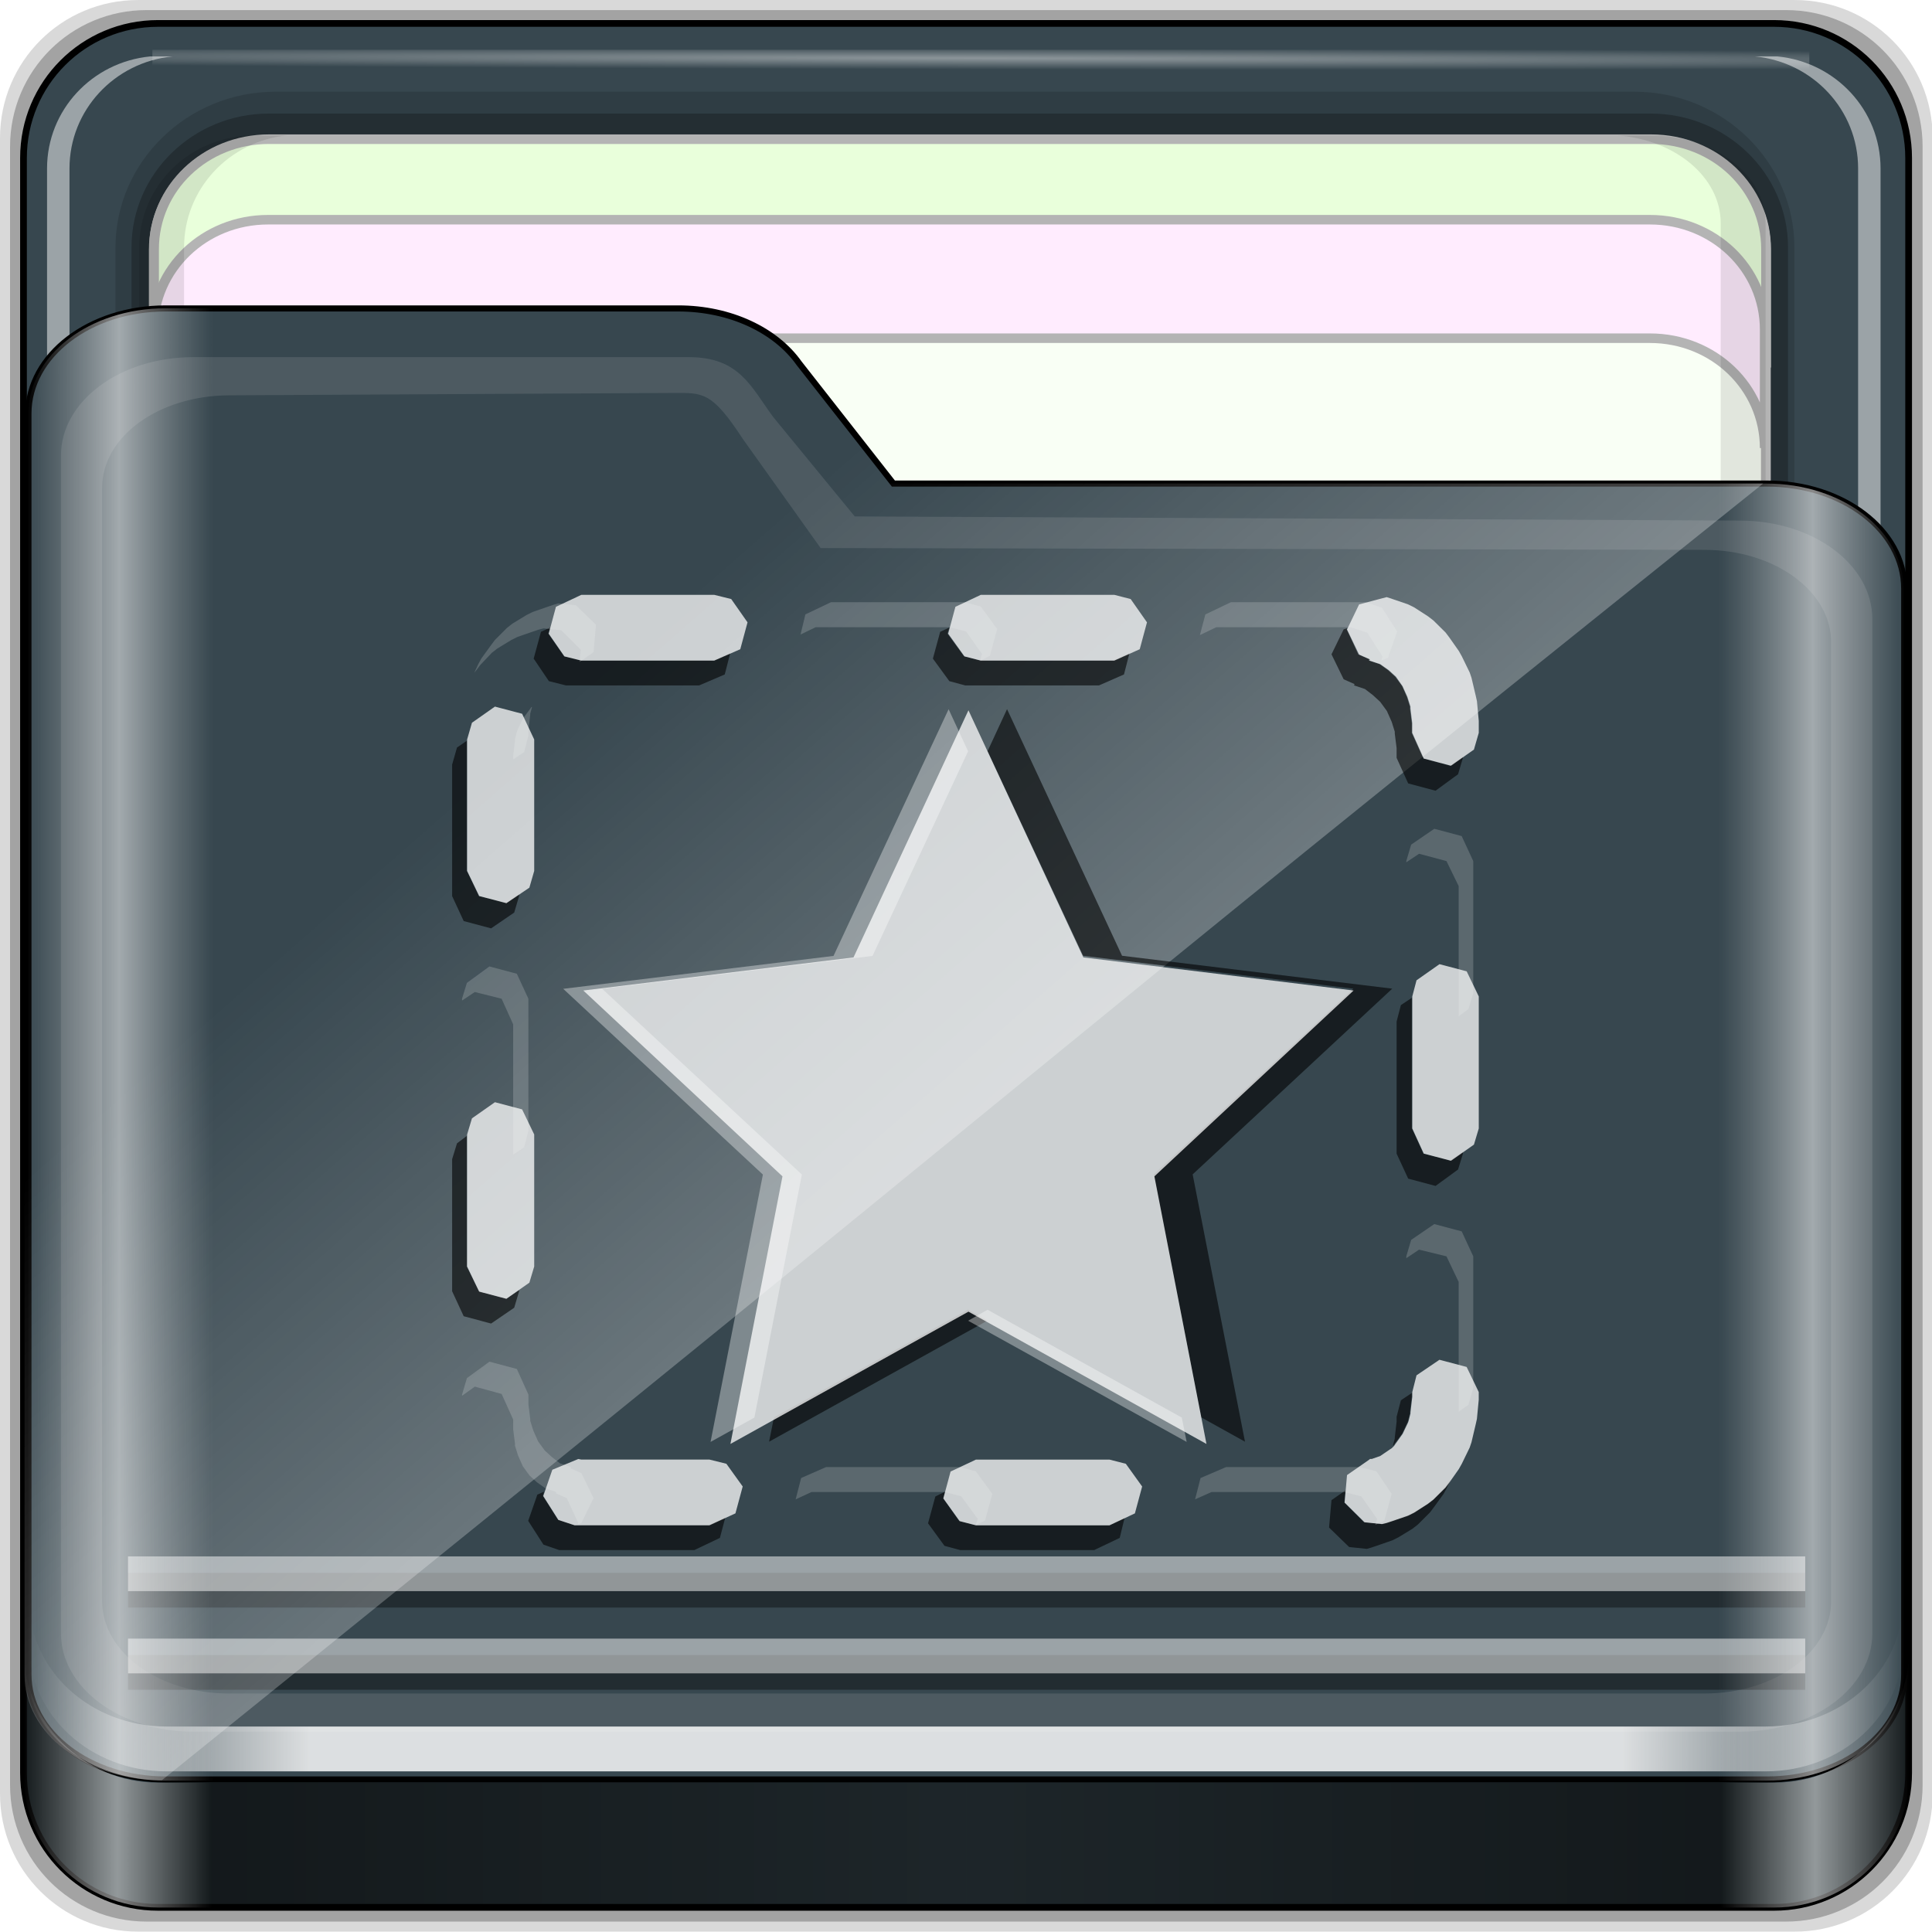 <?xml version="1.0" encoding="UTF-8" standalone="no"?>
<!-- Created with Inkscape (http://www.inkscape.org/) -->

<svg
   xmlns:dc="http://purl.org/dc/elements/1.1/"
   xmlns:cc="http://creativecommons.org/ns#"
   xmlns:rdf="http://www.w3.org/1999/02/22-rdf-syntax-ns#"
   xmlns:svg="http://www.w3.org/2000/svg"
   xmlns="http://www.w3.org/2000/svg"
   xmlns:xlink="http://www.w3.org/1999/xlink"
   xmlns:sodipodi="http://sodipodi.sourceforge.net/DTD/sodipodi-0.dtd"
   xmlns:inkscape="http://www.inkscape.org/namespaces/inkscape"
   width="96"
   height="96"
   id="svg7783"
   version="1.1"
   inkscape:version="0.91 r13725"
   sodipodi:docname="folder-templates.svg">
  <defs
     id="defs7785">
    <linearGradient
       inkscape:collect="always"
       id="linearGradient6651">
      <stop
         style="stop-color:#000000;stop-opacity:1;"
         offset="0"
         id="stop6653" />
      <stop
         style="stop-color:#000000;stop-opacity:0;"
         offset="1"
         id="stop6655" />
    </linearGradient>
    <radialGradient
       inkscape:collect="always"
       xlink:href="#linearGradient3904"
       id="radialGradient3885"
       gradientUnits="userSpaceOnUse"
       gradientTransform="matrix(1.699,0.004,-9.9578932e-5,0.014,-31.242,-184.992)"
       cx="44.659"
       cy="-187.511"
       fx="44.659"
       fy="-187.511"
       r="36.916" />
    <linearGradient
       inkscape:collect="always"
       id="linearGradient3904">
      <stop
         style="stop-color:#ffffff;stop-opacity:1;"
         offset="0"
         id="stop3906" />
      <stop
         style="stop-color:#ffffff;stop-opacity:0;"
         offset="1"
         id="stop3908" />
    </linearGradient>
    <linearGradient
       id="linearGradient3832">
      <stop
         style="stop-color:#d8d8d8;stop-opacity:0;"
         offset="0"
         id="stop3834" />
      <stop
         id="stop3842"
         offset="0.05"
         style="stop-color:#ffffff;stop-opacity:1;" />
      <stop
         style="stop-color:#d8d8d8;stop-opacity:0;"
         offset="0.1"
         id="stop3846" />
      <stop
         id="stop3840"
         offset="0.5"
         style="stop-color:#d8d8d8;stop-opacity:0;" />
      <stop
         style="stop-color:#d8d8d8;stop-opacity:0;"
         offset="0.9"
         id="stop3844" />
      <stop
         id="stop3848"
         offset="0.95"
         style="stop-color:#ffffff;stop-opacity:1;" />
      <stop
         style="stop-color:#d8d8d8;stop-opacity:0;"
         offset="1"
         id="stop3836" />
    </linearGradient>
    <filter
       color-interpolation-filters="sRGB"
       inkscape:collect="always"
       id="filter4139">
      <feGaussianBlur
         inkscape:collect="always"
         stdDeviation="0.794"
         id="feGaussianBlur4141" />
    </filter>
    <linearGradient
       inkscape:collect="always"
       xlink:href="#linearGradient4188"
       id="linearGradient3891"
       gradientUnits="userSpaceOnUse"
       gradientTransform="translate(0,-2)"
       x1="6.25"
       y1="80.625"
       x2="89.75"
       y2="80.625" />
    <linearGradient
       id="linearGradient4188">
      <stop
         style="stop-color:#ffffff;stop-opacity:0;"
         offset="0"
         id="stop4190" />
      <stop
         id="stop4198"
         offset="0.15"
         style="stop-color:#ffffff;stop-opacity:1;" />
      <stop
         id="stop4196"
         offset="0.85"
         style="stop-color:#ffffff;stop-opacity:1;" />
      <stop
         style="stop-color:#ffffff;stop-opacity:0;"
         offset="1"
         id="stop4192" />
    </linearGradient>
    <linearGradient
       inkscape:collect="always"
       xlink:href="#linearGradient3298"
       id="linearGradient3893"
       gradientUnits="userSpaceOnUse"
       x1="1.121"
       y1="84.063"
       x2="95.496"
       y2="84.063" />
    <linearGradient
       id="linearGradient3298">
      <stop
         style="stop-color:#000000;stop-opacity:1;"
         offset="0"
         id="stop3300" />
      <stop
         id="stop3302"
         offset="0.05"
         style="stop-color:#ffffff;stop-opacity:1;" />
      <stop
         style="stop-color:#000000;stop-opacity:1;"
         offset="0.1"
         id="stop3304" />
      <stop
         id="stop3306"
         offset="0.5"
         style="stop-color:#000000;stop-opacity:0.498;" />
      <stop
         style="stop-color:#000000;stop-opacity:1;"
         offset="0.9"
         id="stop3308" />
      <stop
         id="stop3310"
         offset="0.95"
         style="stop-color:#ffffff;stop-opacity:1;" />
      <stop
         style="stop-color:#000000;stop-opacity:1;"
         offset="1"
         id="stop3312" />
    </linearGradient>
    <linearGradient
       y2="34.832"
       x2="22.635"
       y1="59.746"
       x1="44.726"
       gradientTransform="translate(-0.192,-0.084)"
       gradientUnits="userSpaceOnUse"
       id="linearGradient3477"
       xlink:href="#linearGradient4125"
       inkscape:collect="always" />
    <linearGradient
       inkscape:collect="always"
       id="linearGradient4125">
      <stop
         style="stop-color:#ffffff;stop-opacity:1;"
         offset="0"
         id="stop4127" />
      <stop
         style="stop-color:#ffffff;stop-opacity:0;"
         offset="1"
         id="stop4129" />
    </linearGradient>
    <linearGradient
       y2="34.832"
       x2="22.635"
       y1="59.746"
       x1="44.726"
       gradientTransform="translate(-0.192,-0.084)"
       gradientUnits="userSpaceOnUse"
       id="linearGradient7781"
       xlink:href="#linearGradient4125"
       inkscape:collect="always" />
    <linearGradient
       inkscape:collect="always"
       xlink:href="#linearGradient3832"
       id="linearGradient8856"
       gradientUnits="userSpaceOnUse"
       gradientTransform="matrix(1.123,0,0,1.056,-34.103,11.318)"
       x1="6.076"
       y1="47.473"
       x2="89.924"
       y2="47.473" />
    <linearGradient
       inkscape:collect="always"
       xlink:href="#linearGradient3832-2"
       id="linearGradient8856-7"
       gradientUnits="userSpaceOnUse"
       gradientTransform="matrix(1.123,0,0,1.056,-34.103,11.318)"
       x1="6.076"
       y1="47.473"
       x2="89.924"
       y2="47.473" />
    <linearGradient
       id="linearGradient3832-2">
      <stop
         style="stop-color:#d8d8d8;stop-opacity:0;"
         offset="0"
         id="stop3834-7" />
      <stop
         id="stop3842-3"
         offset="0.05"
         style="stop-color:#ffffff;stop-opacity:1;" />
      <stop
         style="stop-color:#d8d8d8;stop-opacity:0;"
         offset="0.1"
         id="stop3846-7" />
      <stop
         id="stop3840-7"
         offset="0.5"
         style="stop-color:#d8d8d8;stop-opacity:0;" />
      <stop
         style="stop-color:#d8d8d8;stop-opacity:0;"
         offset="0.9"
         id="stop3844-4" />
      <stop
         id="stop3848-1"
         offset="0.95"
         style="stop-color:#ffffff;stop-opacity:1;" />
      <stop
         style="stop-color:#d8d8d8;stop-opacity:0;"
         offset="1"
         id="stop3836-3" />
    </linearGradient>
    <linearGradient
       y2="47.473"
       x2="89.924"
       y1="47.473"
       x1="6.076"
       gradientTransform="matrix(1.115,0,0,1.036,-5.522,2.696)"
       gradientUnits="userSpaceOnUse"
       id="linearGradient4763"
       xlink:href="#linearGradient3832-2"
       inkscape:collect="always" />
    <linearGradient
       inkscape:collect="always"
       xlink:href="#linearGradient6651"
       id="linearGradient6657"
       x1="39.751"
       y1="50.967"
       x2="55.744"
       y2="50.967"
       gradientUnits="userSpaceOnUse" />
    <inkscape:path-effect
       is_visible="true"
       id="path-effect4110"
       effect="spiro" />
    <inkscape:path-effect
       effect="spiro"
       id="path-effect4115"
       is_visible="true" />
    <inkscape:path-effect
       effect="spiro"
       id="path-effect4123"
       is_visible="true" />
  </defs>
  <sodipodi:namedview
     id="base"
     pagecolor="#ffffff"
     bordercolor="#666666"
     borderopacity="1.0"
     inkscape:pageopacity="0.0"
     inkscape:pageshadow="2"
     inkscape:zoom="3.959798"
     inkscape:cx="-0.91264009"
     inkscape:cy="27.118043"
     inkscape:document-units="px"
     inkscape:current-layer="g7254"
     showgrid="false"
     inkscape:showpageshadow="false"
     inkscape:window-width="1280"
     inkscape:window-height="966"
     inkscape:window-x="0"
     inkscape:window-y="0"
     inkscape:window-maximized="1"
     showguides="true"
     inkscape:guide-bbox="true"
     inkscape:snap-to-guides="false">
    <sodipodi:guide
       orientation="0,1"
       position="52.023,19.445"
       id="guide5453" />
  </sodipodi:namedview>
  <g
     inkscape:label="Livello 1"
     inkscape:groupmode="layer"
     id="layer1"
     transform="translate(0,-956.362)"
     style="display:inline"
     sodipodi:insensitive="true">
    <g
       transform="matrix(0.993,0,0,0.981,0.046,962.247)"
       style="enable-background:new"
       id="g7254">
      <path
         inkscape:connector-curvature="0"
         id="path3897"
         d="m 89.756,-5.998 -82.894,0 c -3.827,0 -6.908,3.117 -6.908,6.989 l 0,83.862 c 0,3.872 3.081,6.989 6.908,6.989 l 82.894,0 c 3.827,0 6.908,-3.117 6.908,-6.989 l 0,-83.862 c 0,-3.872 -3.081,-6.989 -6.908,-6.989 z"
         style="opacity:0.15;fill:#000000;fill-opacity:1;fill-rule:nonzero;stroke:none;display:inline" />
      <path
         style="opacity:0.25;fill:#000000;fill-opacity:1;fill-rule:nonzero;stroke:none;display:inline"
         d="m 89.324,-5.488 -82.031,0 c -3.787,0 -6.836,3.084 -6.836,6.916 l 0,82.989 c 0,3.831 3.049,6.916 6.836,6.916 l 82.031,0 c 3.787,0 6.836,-3.084 6.836,-6.916 l 0,-82.989 c 0,-3.831 -3.049,-6.916 -6.836,-6.916 z"
         id="path3895"
         inkscape:connector-curvature="0" />
      <path
         inkscape:connector-curvature="0"
         id="rect2419-1"
         d="m 84,4.5 -72,0 c -3.324,0 -6,2.676 -6,6 l 0,72 c 0,3.324 2.676,6 6,6 l 72,0 c 3.324,0 6,-2.676 6,-6 l 0,-72 c 0,-3.324 -2.676,-6 -6,-6 z"
         style="fill:#37474f;fill-opacity:1;fill-rule:nonzero;stroke:#000000;stroke-width:0.3;stroke-miterlimit:4;stroke-opacity:1;stroke-dasharray:none;display:inline"
         transform="matrix(1.123,0,0,1.136,-5.609,-9.924)" />
      <g
         transform="matrix(0,-1.107,1.123,0,-1.116,204.444)"
         id="g4855">
        <path
           style="font-size:medium;font-style:normal;font-variant:normal;font-weight:normal;font-stretch:normal;text-indent:0;text-align:start;text-decoration:none;line-height:normal;letter-spacing:normal;word-spacing:normal;text-transform:none;direction:ltr;block-progression:tb;writing-mode:lr-tb;text-anchor:start;baseline-shift:baseline;opacity:0.137;color:#000000;fill:#000000;fill-opacity:1;fill-rule:nonzero;stroke:none;stroke-width:2;marker:none;visibility:visible;display:inline;overflow:visible;enable-background:accumulate;font-family:Sans;-inkscape-font-specification:Sans"
           d="m 117.219,6.098 c -3.921,0 -7.125,3.204 -7.125,7.125 l 0,60.562 c 0,3.921 3.204,7.125 7.125,7.125 l 61.562,0 c 3.921,0 7.125,-3.204 7.125,-7.125 l 0,-60.562 c 0,-3.921 -3.204,-7.125 -7.125,-7.125 z"
           id="path4843"
           inkscape:connector-curvature="0"
           sodipodi:nodetypes="sssssssss" />
        <path
           sodipodi:nodetypes="sssssssss"
           inkscape:connector-curvature="0"
           id="path4849"
           d="m 117.219,6.813 c -3.379,0 -6.125,2.746 -6.125,6.125 l 0,61.562 c 0,3.379 2.746,6.125 6.125,6.125 l 61.562,0 c 3.379,0 6.125,-2.746 6.125,-6.125 l 0,-61.562 c 0,-3.379 -2.746,-6.125 -6.125,-6.125 z"
           style="font-size:medium;font-style:normal;font-variant:normal;font-weight:normal;font-stretch:normal;text-indent:0;text-align:start;text-decoration:none;line-height:normal;letter-spacing:normal;word-spacing:normal;text-transform:none;direction:ltr;block-progression:tb;writing-mode:lr-tb;text-anchor:start;baseline-shift:baseline;opacity:0.245;color:#000000;fill:#000000;fill-opacity:1;fill-rule:nonzero;stroke:none;stroke-width:2;marker:none;visibility:visible;display:inline;overflow:visible;enable-background:accumulate;font-family:Sans;-inkscape-font-specification:Sans" />
        <path
           inkscape:connector-curvature="0"
           id="path4046"
           d="m 183.704,12.925 c 0,-2.843 -2.242,-5.119 -5.026,-5.119 l -30.722,0 c 2.784,0 5.026,2.276 5.026,5.119 l 0,61.594 c 0,2.843 -2.242,5.119 -5.026,5.119 l 30.722,0 c 2.784,0 5.026,-2.276 5.026,-5.119 l 0,-61.594 z"
           style="fill:#f9fff5;fill-opacity:1;fill-rule:nonzero;stroke:#b4b4b4;stroke-width:0.437;stroke-miterlimit:4;stroke-opacity:1;stroke-dasharray:none;display:inline" />
        <path
           style="opacity:0.5;fill:#ffffff;fill-opacity:1;fill-rule:nonzero;stroke:none;display:inline"
           d="m 115.708,79.154 0,1 c 0.262,2.594 2.46,4.594 5.125,4.594 l 61.562,0 c 2.665,0 4.863,-2 5.125,-4.594 l 0,-1 c -0.262,2.594 -2.46,4.594 -5.125,4.594 l -61.562,0 c -2.665,0 -4.863,-2 -5.125,-4.594 z"
           id="path4815"
           inkscape:connector-curvature="0" />
        <path
           style="opacity:0.5;fill:#ffffff;fill-opacity:1;fill-rule:nonzero;stroke:none;display:inline"
           d="m 116.688,7.813 c -2.594,0.262 -4.594,2.46 -4.594,5.125 l 0,0.469 c 0.262,-2.594 2.46,-4.594 5.125,-4.594 l 61.562,0 c 2.665,0 4.863,2 5.125,4.594 l 0,-0.469 c 0,-2.843 -2.282,-5.125 -5.125,-5.125 l -61.562,0 c -0.178,0 -0.358,-0.017 -0.531,0 z"
           id="path4820"
           inkscape:connector-curvature="0" />
        <path
           inkscape:connector-curvature="0"
           id="path3896"
           d="m 115.708,8.643 0,-1 c 0.262,-2.594 2.46,-4.594 5.125,-4.594 l 61.562,0 c 2.665,0 4.863,2 5.125,4.594 l 0,1 c -0.262,-2.594 -2.46,-4.594 -5.125,-4.594 l -61.562,0 c -2.665,0 -4.863,2 -5.125,4.594 z"
           style="opacity:0.5;fill:#ffffff;fill-opacity:1;fill-rule:nonzero;stroke:none;display:inline" />
        <rect
           transform="matrix(0,1,-1,0,0,0)"
           y="-187.827"
           x="7.743"
           height="0.907"
           width="73.831"
           id="rect3902"
           style="opacity:0.426;fill:url(#radialGradient3885);fill-opacity:1;stroke:none" />
        <path
           style="fill:#e9ffdb;fill-opacity:1;fill-rule:nonzero;stroke:#b4b4b4;stroke-width:0.437;stroke-miterlimit:4;stroke-opacity:1;stroke-dasharray:none;display:inline"
           d="m 183.733,12.934 c 0,-2.843 -2.242,-5.119 -5.026,-5.119 l -5.422,0 c 2.784,0 5.026,2.276 5.026,5.119 l 0,61.594 c 0,2.843 -2.242,5.119 -5.026,5.119 l 5.422,0 c 2.784,0 5.026,-2.276 5.026,-5.119 l 0,-61.594 z"
           id="path3899"
           inkscape:connector-curvature="0" />
        <path
           inkscape:connector-curvature="0"
           id="path3086"
           d="m 180.049,12.896 c 0,-2.842 -2.242,-5.117 -5.026,-5.117 l -5.422,0 c 2.784,0 5.026,2.275 5.026,5.117 l 0,61.576 c 0,2.842 -2.242,5.117 -5.026,5.117 l 5.422,0 c 2.784,0 5.026,-2.275 5.026,-5.117 l 0,-61.576 z"
           style="fill:#ffecfe;fill-opacity:1;fill-rule:nonzero;stroke:#b4b4b4;stroke-width:0.437;stroke-miterlimit:4;stroke-opacity:1;stroke-dasharray:none;display:inline" />
        <path
           style="opacity:0.1;fill:#000000;fill-opacity:1;fill-rule:nonzero;stroke:none;display:inline"
           d="m 127.618,73.032 0,1.469 c 0,2.843 1.789,5.125 4.017,5.125 l 48.254,0 c 2.228,0 4.017,-2.282 4.017,-5.125 l 0,-1.469 c -0.205,2.594 -1.928,4.594 -4.017,4.594 l -48.254,0 c -2.089,0 -3.812,-2 -4.017,-4.594 z"
           id="path4810"
           inkscape:connector-curvature="0" />
        <path
           inkscape:connector-curvature="0"
           id="path3898"
           d="m 112.094,13.748 0,-1.469 c 0,-2.843 2.282,-5.125 5.125,-5.125 l 61.562,0 c 2.843,0 5.125,2.282 5.125,5.125 l 0,1.469 c -0.262,-2.594 -2.46,-4.594 -5.125,-4.594 l -61.562,0 c -2.665,0 -4.863,2 -5.125,4.594 z"
           style="opacity:0.1;fill:#000000;fill-opacity:1;fill-rule:nonzero;stroke:none;display:inline" />
      </g>
      <path
         style="fill:#37474f;fill-opacity:1;fill-rule:nonzero;stroke:#000000;stroke-width:0.309;stroke-miterlimit:4;stroke-opacity:1;stroke-dasharray:none;display:inline"
         d="m 1.375,78.813 c 0,2.949 3.063,5.322 6.868,5.322 l 80.13,0 c 3.805,0 6.868,-2.374 6.868,-5.322 l 0,-54.996 c 0,-2.949 -3.063,-5.322 -6.868,-5.322 l -43.714,0 -4.722,-6.098 C 38.777,10.737 36.508,9.624 33.892,9.624 l -25.649,0 c -3.805,0 -6.868,2.374 -6.868,5.322 z"
         id="path4187"
         inkscape:connector-curvature="0"
         sodipodi:nodetypes="ssssssccssss" />
      <path
         transform="matrix(1.03,0,0,0.967,-1.116,0.487)"
         id="path4118"
         d="M 10.438,12 C 6.87,12 4,14.307 4,17.156 l 0,61.688 C 4,81.693 6.87,84 10.438,84 l 75.125,0 C 89.13,84 92,81.693 92,78.844 l 0,-53.125 C 92,22.87 89.13,20.562 85.562,20.562 l -43,-0.219 L 38.594,15.125 C 37.506,13.522 36.952,12 34.5,12 L 10.438,12 z M 33.75,13.875 c 1.449,-0.007 1.876,-0.068 3.375,2.406 L 40.906,22 83.844,22.094 C 87.249,22.094 90,24.247 90,26.938 l 0,50.219 C 90,79.847 87.249,82 83.844,82 l -71.688,0 C 8.751,82 6,79.847 6,77.156 L 6,18.844 C 6,16.153 8.751,14.018 12.156,14 L 33.75,13.875 z"
         style="opacity:0.331;fill:#fffafa;fill-opacity:1;fill-rule:nonzero;stroke:none;display:inline;filter:url(#filter4139)"
         inkscape:connector-curvature="0" />
      <path
         transform="matrix(1.123,0,0,1.136,-5.609,-9.924)"
         inkscape:connector-curvature="0"
         id="path4045"
         d="m 6.25,74.812 0,2 c 0,3.13 2.74,5.625 6.125,5.625 l 71.25,0 c 3.385,0 6.125,-2.495 6.125,-5.625 l 0,-2 c 0,3.13 -2.74,5.625 -6.125,5.625 l -71.25,0 c -3.385,0 -6.125,-2.495 -6.125,-5.625 z"
         style="opacity:0.828;fill:url(#linearGradient3891);fill-opacity:1;fill-rule:nonzero;stroke:none;display:inline" />
      <path
         transform="matrix(1.03,0,0,1.041,-1.116,-5.918)"
         style="opacity:0.375;fill:none;stroke:#000000;stroke-width:1.69px;stroke-linecap:butt;stroke-linejoin:miter;stroke-opacity:1"
         d="m 7.258,81.296 81.483,0 0,0 0,0"
         id="path4114"
         inkscape:connector-curvature="0" />
      <path
         transform="matrix(1.03,0,0,1.041,-1.116,-5.918)"
         inkscape:connector-curvature="0"
         id="path4110"
         d="m 7.258,80.497 81.483,0 0,0 0,0"
         style="opacity:0.5;fill:none;stroke:#ffffff;stroke-width:1.69px;stroke-linecap:butt;stroke-linejoin:miter;stroke-opacity:1" />
      <path
         transform="matrix(1.03,0,0,1.041,-1.116,-5.918)"
         inkscape:connector-curvature="0"
         id="path4116"
         d="m 7.258,77.296 81.483,0 0,0 0,0"
         style="opacity:0.375;fill:none;stroke:#000000;stroke-width:1.69px;stroke-linecap:butt;stroke-linejoin:miter;stroke-opacity:1" />
      <path
         style="opacity:0.5;fill:none;stroke:#ffffff;stroke-width:1.69px;stroke-linecap:butt;stroke-linejoin:miter;stroke-opacity:1"
         d="m 7.258,76.497 81.483,0 0,0 0,0"
         id="path4112"
         inkscape:connector-curvature="0"
         transform="matrix(1.03,0,0,1.041,-1.116,-5.918)" />
      <path
         inkscape:connector-curvature="0"
         id="path3871"
         d="m 1.121,77.504 0,6.357 c 0,3.749 3.016,6.76 6.75,6.76 l 80.875,0 c 3.734,0 6.75,-3.012 6.75,-6.76 l 0,-6.357 c 0,3.749 -3.016,6.791 -6.75,6.791 l -80.875,0 c -3.734,0 -6.75,-3.043 -6.75,-6.791 z"
         style="opacity:0.3;fill:#000000;fill-opacity:1;fill-rule:nonzero;stroke:none;display:inline" />
      <path
         style="opacity:0.5;fill:url(#linearGradient3893);fill-opacity:1;fill-rule:nonzero;stroke:none;display:inline"
         d="m 1.121,77.504 0,6.357 c 0,3.749 3.016,6.76 6.75,6.76 l 80.875,0 c 3.734,0 6.75,-3.012 6.75,-6.76 l 0,-6.357 c 0,3.749 -3.016,6.791 -6.75,6.791 l -80.875,0 c -3.734,0 -6.75,-3.043 -6.75,-6.791 z"
         id="path3876"
         inkscape:connector-curvature="0" />
      <path
         style="opacity:0.299;fill:url(#linearGradient7781);fill-opacity:1;fill-rule:nonzero;stroke:none;display:inline;enable-background:new"
         d="m 1.182,78.85 c 0,2.95 3.063,5.326 6.868,5.326 C 58.018,43.384 47.512,51.455 88.181,18.492 l -43.714,0 -4.722,-6.102 C 38.585,10.729 36.316,9.616 33.7,9.616 l -25.649,0 c -3.805,0 -6.868,2.375 -6.868,5.326 z"
         id="path3355"
         inkscape:connector-curvature="0"
         sodipodi:nodetypes="sccccssss" />
    </g>
  </g>
  <g
     inkscape:groupmode="layer"
     id="layer7"
     inkscape:label="simboli">
    <g
       id="g4151"
       transform="matrix(0.858,0,0,0.848,-26.034,29.924)"
       style="stroke:none;enable-background:new">
      <g
         transform="matrix(1.157,0,0,1.157,30.399,-28.147)"
         style="stroke:none;enable-background:new"
         id="g7198">
        <g
           id="g4103"
           transform="translate(1.511,-1.816079e-8)">
          <g
             style="stroke:none;enable-background:new"
             transform="matrix(0.956,0,0,0.956,-1.572,3.248)"
             id="g4674">
            <g
               transform="matrix(1.046,0,0,1.046,1.23,-4.469)"
               id="g4352"
               style="fill:#55d400;stroke:none;enable-background:new">
              <g
                 transform="matrix(1,0,0,1.012,0.922,76.298)"
                 id="g19091"
                 style="fill:#000000;fill-opacity:1;stroke:#000000;stroke-opacity:1;enable-background:new">
                <g
                   style="fill:#000000;fill-opacity:1;stroke:#000000;stroke-opacity:1;enable-background:new"
                   id="g4147"
                   transform="matrix(0.968,0,0,0.957,0.609,-73.351)">
                  <g
                     transform="translate(-1.012,0)"
                     id="g4143">
                    <path
                       inkscape:connector-curvature="0"
                       style="opacity:1;fill:#000000;fill-opacity:0.588;stroke:none"
                       d="m 50,34.969 -1,2.156 4.906,10.5 13.875,1.688 -10.25,9.531 2.438,12.469 2.25,1.25 -2.688,-13.719 10.25,-9.531 L 55.906,47.625 50,34.969 z m -2,30.812 -9.969,5.531 -0.25,1.25 L 49,66.344 48,65.781 z"
                       id="path4109"
                       transform="matrix(1.007,0,0,1.019,-0.047,-5.998)" />
                    <path
                       inkscape:connector-curvature="0"
                       style="fill:#ffffff;fill-opacity:0.745;stroke:none;opacity:1"
                       inkscape:transform-center-y="-1.9851926"
                       d="m 25.455,147.256 12.699,27.265 29.855,3.652 -22.007,20.503 5.753,29.522 -26.3,-14.594 -26.3,14.594 L 4.907,198.676 -17.099,178.173 12.756,174.522 z"
                       id="path3337"
                       transform="matrix(0.468,0,0,0.474,36.394,-40.105)" />
                    <path
                       id="path8831"
                       d="m 47.282,29.641 1.007,2.198 -4.943,10.701 -13.978,1.72 10.326,9.714 -2.456,12.708 -2.267,1.274 2.707,-13.982 -10.326,-9.714 13.978,-1.72 5.95,-12.899 z m 2.015,31.403 10.042,5.637 0.252,1.274 -11.302,-6.338 1.007,-0.573 z"
                       style="fill:#fefefe;fill-opacity:0.359;stroke:none"
                       inkscape:connector-curvature="0" />
                  </g>
                  <path
                     id="rect4114"
                     d="M 25.531,30.781 25.062,31 l -0.375,1.375 0.781,1.156 0.875,0.219 6.844,0 1.312,-0.562 0.281,-1.094 -0.844,0.375 -6.812,0 -0.875,-0.219 -0.812,-1.156 0.094,-0.312 z m 20.5,0 L 45.562,31 l -0.375,1.375 0.844,1.156 0.812,0.219 6.875,0 L 55,33.188 l 0.281,-1.094 -0.812,0.375 -6.844,0 -0.844,-0.219 -0.844,-1.156 0.094,-0.312 z m 20.438,0.031 -0.188,0.062 -0.625,1.281 0.625,1.281 0.562,0.25 -0.031,0.062 0.281,0.094 0.281,0.094 0.406,0.312 0.375,0.344 0.344,0.469 0.25,0.562 0.156,0.5 0,0.094 0.094,0.75 0,0.156 0,0.344 0.594,1.312 1.406,0.375 1.156,-0.844 0.25,-0.844 0,-0.062 L 71.75,37.875 70.375,37.5 l -0.594,-1.312 0,-0.344 0,-0.156 -0.094,-0.75 0,-0.094 -0.156,-0.5 -0.25,-0.562 -0.344,-0.469 -0.375,-0.344 -0.438,-0.312 -0.281,-0.094 -0.281,-0.094 0.031,-0.062 -0.562,-0.25 L 66.438,30.875 66.469,30.812 z M 21.25,36.594 l -0.5,0.344 -0.25,0.875 0,6.75 0.594,1.281 1.406,0.375 1.188,-0.812 0.25,-0.844 0,-0.094 -0.656,0.438 L 21.875,44.562 21.25,43.25 l 0,-6.656 z m 48.531,13.188 -0.562,0.375 L 69,51 l 0,6.781 0.594,1.281 1.406,0.375 1.156,-0.844 0.25,-0.812 0,-0.094 -0.656,0.438 -1.375,-0.344 -0.594,-1.312 0,-6.688 z M 21.25,56.875 l -0.5,0.375 -0.25,0.812 0,6.781 0.594,1.281 1.406,0.375 1.188,-0.812 0.25,-0.844 0,-0.062 -0.656,0.438 -1.406,-0.375 -0.625,-1.281 0,-6.688 z m 48.531,13.188 -0.562,0.375 L 69,71.281 l 0,0.094 0,0.156 -0.094,0.812 0,0.062 -0.094,0.344 0.031,0 0.062,-0.094 0.375,-0.5 0.281,-0.594 0.031,-0.094 0.094,-0.375 0,-0.062 0.094,-0.781 0,-0.156 0,-0.031 z m 2,4.438 -0.125,0.156 -0.188,0.25 -0.594,0.625 L 70.594,75.75 69.875,76.188 69.562,76.344 68.75,76.625 l -0.281,0.094 -0.25,0.062 -0.906,-0.094 -1,-1 0.062,-0.625 -0.719,0.5 -0.125,1.406 1.031,1 0.906,0.094 L 67.688,78 l 0.281,-0.094 0.812,-0.281 0.312,-0.156 0.719,-0.438 0.281,-0.219 0.625,-0.625 0.188,-0.25 0.5,-0.688 L 71.562,74.969 71.781,74.5 z M 25.219,75.125 24.875,75.281 24.406,76.625 25.188,77.844 26,78.125 l 0.25,0 0.094,0 6.594,0 1.312,-0.625 0.281,-1.062 -0.844,0.406 -6.562,0 -0.094,0 -0.25,0 -0.844,-0.281 -0.781,-1.219 0.062,-0.219 z m 20.594,0 -0.5,0.25 -0.375,1.375 0.844,1.156 0.812,0.219 6.875,0 1.312,-0.625 0.25,-1.031 -0.781,0.375 -6.875,0 L 46.531,76.625 45.719,75.469 45.812,75.125 z"
                     style="font-size:medium;font-style:normal;font-variant:normal;font-weight:normal;font-stretch:normal;text-indent:0;text-align:start;text-decoration:none;line-height:normal;letter-spacing:normal;word-spacing:normal;text-transform:none;direction:ltr;block-progression:tb;writing-mode:lr-tb;text-anchor:start;baseline-shift:baseline;opacity:1;color:#000000;fill:#000000;fill-opacity:0.588;stroke:none;stroke-width:3.445;marker:none;visibility:visible;display:inline;overflow:visible;enable-background:accumulate;font-family:Sans;-inkscape-font-specification:Sans"
                     inkscape:connector-curvature="0"
                     transform="matrix(1.007,0,0,1.019,-0.047,-5.998)" />
                  <path
                     style="font-size:medium;font-style:normal;font-variant:normal;font-weight:normal;font-stretch:normal;text-indent:0;text-align:start;text-decoration:none;line-height:normal;letter-spacing:normal;word-spacing:normal;text-transform:none;direction:ltr;block-progression:tb;writing-mode:lr-tb;text-anchor:start;baseline-shift:baseline;opacity:1;color:#000000;fill:#ffffff;fill-opacity:0.745;stroke:none;stroke-width:3.445;marker:none;visibility:visible;display:inline;overflow:visible;enable-background:accumulate;font-family:Sans;-inkscape-font-specification:Sans"
                     d="m 25.965,24.283 -0.375,1.406 0.812,1.188 0.875,0.219 6.875,0 1.344,-0.594 0.375,-1.406 -0.844,-1.219 -0.875,-0.219 -6.875,0 z m 20.656,0 -0.375,1.406 0.844,1.188 0.844,0.219 6.906,0 1.312,-0.594 0.375,-1.406 -0.844,-1.219 -0.844,-0.219 -6.906,0 z m 20.875,-0.125 -0.625,1.312 0.625,1.312 0.562,0.25 -0.031,0.062 0.281,0.094 0.281,0.094 0.438,0.312 0.375,0.344 0.344,0.5 0.25,0.562 0.156,0.5 0,0.094 0.094,0.781 0,0.156 0,0.344 0.594,1.344 1.406,0.375 1.188,-0.844 0.25,-0.875 0,-0.5 0,-0.125 -0.094,-1.031 -0.062,-0.281 -0.219,-0.938 -0.094,-0.281 -0.406,-0.844 -0.156,-0.281 -0.5,-0.719 -0.188,-0.25 -0.625,-0.625 -0.281,-0.219 -0.719,-0.469 -0.312,-0.156 -0.812,-0.281 -0.281,-0.094 -0.031,0 z m -45.875,6.188 -0.25,0.875 0,6.875 0.625,1.312 1.406,0.375 1.188,-0.812 0.25,-0.875 0,-6.875 -0.625,-1.344 -1.406,-0.375 z m 48.844,13.469 -0.219,0.844 0,6.906 0.594,1.312 1.406,0.375 1.188,-0.844 0.25,-0.844 0,-6.906 -0.625,-1.312 -1.406,-0.375 z m -48.844,7.219 -0.25,0.844 0,6.906 0.625,1.312 1.406,0.375 1.188,-0.844 0.25,-0.844 0,-6.906 -0.625,-1.312 -1.406,-0.375 z m 48.844,13.438 -0.219,0.875 0,0.094 0,0.156 -0.094,0.812 0,0.062 -0.094,0.375 -0.031,0.094 -0.281,0.594 -0.375,0.531 -0.062,0.094 -0.125,0.125 -0.094,0.062 -0.5,0.344 -0.438,0.156 -0.094,0 -0.031,0.031 -1.156,0.812 -0.125,1.438 1.031,1.031 0.906,0.094 0.25,-0.062 0.281,-0.094 0.812,-0.281 0.312,-0.156 0.719,-0.469 0.281,-0.219 0.625,-0.625 0.188,-0.25 0.5,-0.719 0.156,-0.281 0.406,-0.844 0.094,-0.281 0.219,-0.938 0.062,-0.281 0.094,-1 0,-0.156 0,-0.25 -0.625,-1.312 -1.406,-0.375 z m -44.688,4.938 -0.469,1.375 0.781,1.25 0.844,0.281 0.25,0 0.094,0 6.625,0 1.344,-0.625 0.375,-1.406 -0.844,-1.188 -0.875,-0.219 -6.531,0 -0.094,0 -0.156,-0.031 z m 20.594,0.094 -0.375,1.406 0.844,1.188 0.844,0.219 6.906,0 1.312,-0.625 0.375,-1.406 -0.844,-1.188 -0.844,-0.219 -6.906,0 z"
                     id="path4136"
                     inkscape:connector-curvature="0" />
                  <path
                     inkscape:connector-curvature="0"
                     style="font-size:medium;font-style:normal;font-variant:normal;font-weight:normal;font-stretch:normal;text-indent:0;text-align:start;text-decoration:none;line-height:normal;letter-spacing:normal;word-spacing:normal;text-transform:none;direction:ltr;block-progression:tb;writing-mode:lr-tb;text-anchor:start;baseline-shift:baseline;color:#000000;fill:#fefefe;fill-opacity:0.184;stroke:none;stroke-width:3.445;marker:none;visibility:visible;display:inline;overflow:visible;enable-background:accumulate;font-family:Sans;-inkscape-font-specification:Sans"
                     d="m 68.331,72.295 0.472,-0.223 0.378,-1.401 -0.787,-1.178 -0.881,-0.223 -6.894,0 -1.322,0.573 -0.283,1.115 0.85,-0.382 6.863,0 0.881,0.223 0.819,1.178 -0.094,0.318 z m -20.652,0 0.472,-0.223 0.378,-1.401 -0.85,-1.178 -0.819,-0.223 -6.926,0 -1.291,0.573 -0.283,1.115 0.819,-0.382 6.894,0 0.85,0.223 0.85,1.178 -0.094,0.318 z m -20.589,-0.032 0.189,-0.064 0.63,-1.306 -0.63,-1.306 -0.567,-0.255 0.031,-0.064 -0.283,-0.096 -0.283,-0.096 -0.409,-0.318 -0.378,-0.35 -0.346,-0.478 -0.252,-0.573 -0.157,-0.51 0,-0.096 -0.094,-0.764 0,-0.159 0,-0.35 -0.598,-1.338 -1.417,-0.382 -1.165,0.86 -0.252,0.86 0,0.064 0.661,-0.478 1.385,0.382 0.598,1.338 0,0.35 0,0.159 0.094,0.764 0,0.096 0.157,0.51 0.252,0.573 0.346,0.478 0.378,0.35 0.441,0.318 0.283,0.096 0.283,0.096 -0.031,0.064 0.567,0.255 0.598,1.306 -0.031,0.064 z m 45.553,-5.892 0.504,-0.35 0.252,-0.892 0,-6.879 -0.598,-1.306 -1.417,-0.382 -1.196,0.828 -0.252,0.86 0,0.096 0.661,-0.446 1.417,0.35 0.63,1.338 0,6.784 z m -48.89,-13.44 0.567,-0.382 0.22,-0.86 0,-6.911 -0.598,-1.306 -1.417,-0.382 -1.165,0.86 -0.252,0.828 0,0.096 0.661,-0.446 1.385,0.35 0.598,1.338 0,6.816 z m 48.89,-7.23 0.504,-0.382 0.252,-0.828 0,-6.911 -0.598,-1.306 -1.417,-0.382 -1.196,0.828 -0.252,0.86 0,0.064 0.661,-0.446 1.417,0.382 0.63,1.306 0,6.816 z m -48.89,-13.44 0.567,-0.382 0.22,-0.86 0,-0.096 0,-0.159 0.094,-0.828 0,-0.064 0.094,-0.35 -0.031,0 -0.063,0.096 -0.378,0.51 -0.283,0.605 -0.031,0.096 -0.094,0.382 0,0.064 -0.094,0.796 0,0.159 0,0.032 z m -2.015,-4.523 0.126,-0.159 0.189,-0.255 0.598,-0.637 0.283,-0.223 0.724,-0.446 0.315,-0.159 0.819,-0.287 0.283,-0.096 0.252,-0.064 0.913,0.096 1.007,1.019 -0.063,0.637 0.724,-0.51 0.126,-1.433 -1.039,-1.019 -0.913,-0.096 -0.22,0.064 -0.283,0.096 -0.819,0.287 -0.315,0.159 -0.724,0.446 -0.283,0.223 -0.63,0.637 -0.189,0.255 -0.504,0.701 -0.157,0.287 -0.22,0.478 z m 46.907,-0.637 0.346,-0.159 0.472,-1.369 -0.787,-1.242 -0.819,-0.287 -0.252,0 -0.094,0 -6.643,0 -1.322,0.637 -0.283,1.083 0.85,-0.414 6.611,0 0.094,0 0.252,0 0.85,0.287 0.787,1.242 -0.063,0.223 z m -20.746,0 0.504,-0.255 0.378,-1.401 -0.85,-1.178 -0.819,-0.223 -6.926,0 -1.322,0.637 -0.252,1.051 0.787,-0.382 6.926,0 0.85,0.223 0.819,1.178 -0.094,0.35 z"
                     id="path8833" />
                </g>
              </g>
            </g>
          </g>
        </g>
      </g>
    </g>
  </g>
  <g
     inkscape:groupmode="layer"
     id="layer5"
     inkscape:label="ombra sopra"
     sodipodi:insensitive="true"
     style="display:inline">
    <path
       sodipodi:nodetypes="ssssssccssss"
       inkscape:connector-curvature="0"
       id="path3262"
       d="m 1.411,83.253 c 0,2.895 3.041,5.226 6.818,5.226 l 79.542,0 c 3.777,0 6.818,-2.331 6.818,-5.226 l 0,-53.998 c 0,-2.895 -3.041,-5.226 -6.818,-5.226 l -43.393,0 -4.687,-5.988 c -1.152,-1.629 -3.404,-2.722 -6.001,-2.722 l -25.461,0 c -3.777,0 -6.818,2.331 -6.818,5.226 z"
       style="opacity:0.538;fill:url(#linearGradient4763);fill-opacity:1;fill-rule:nonzero;stroke:none;display:inline;enable-background:new" />
  </g>
</svg>
